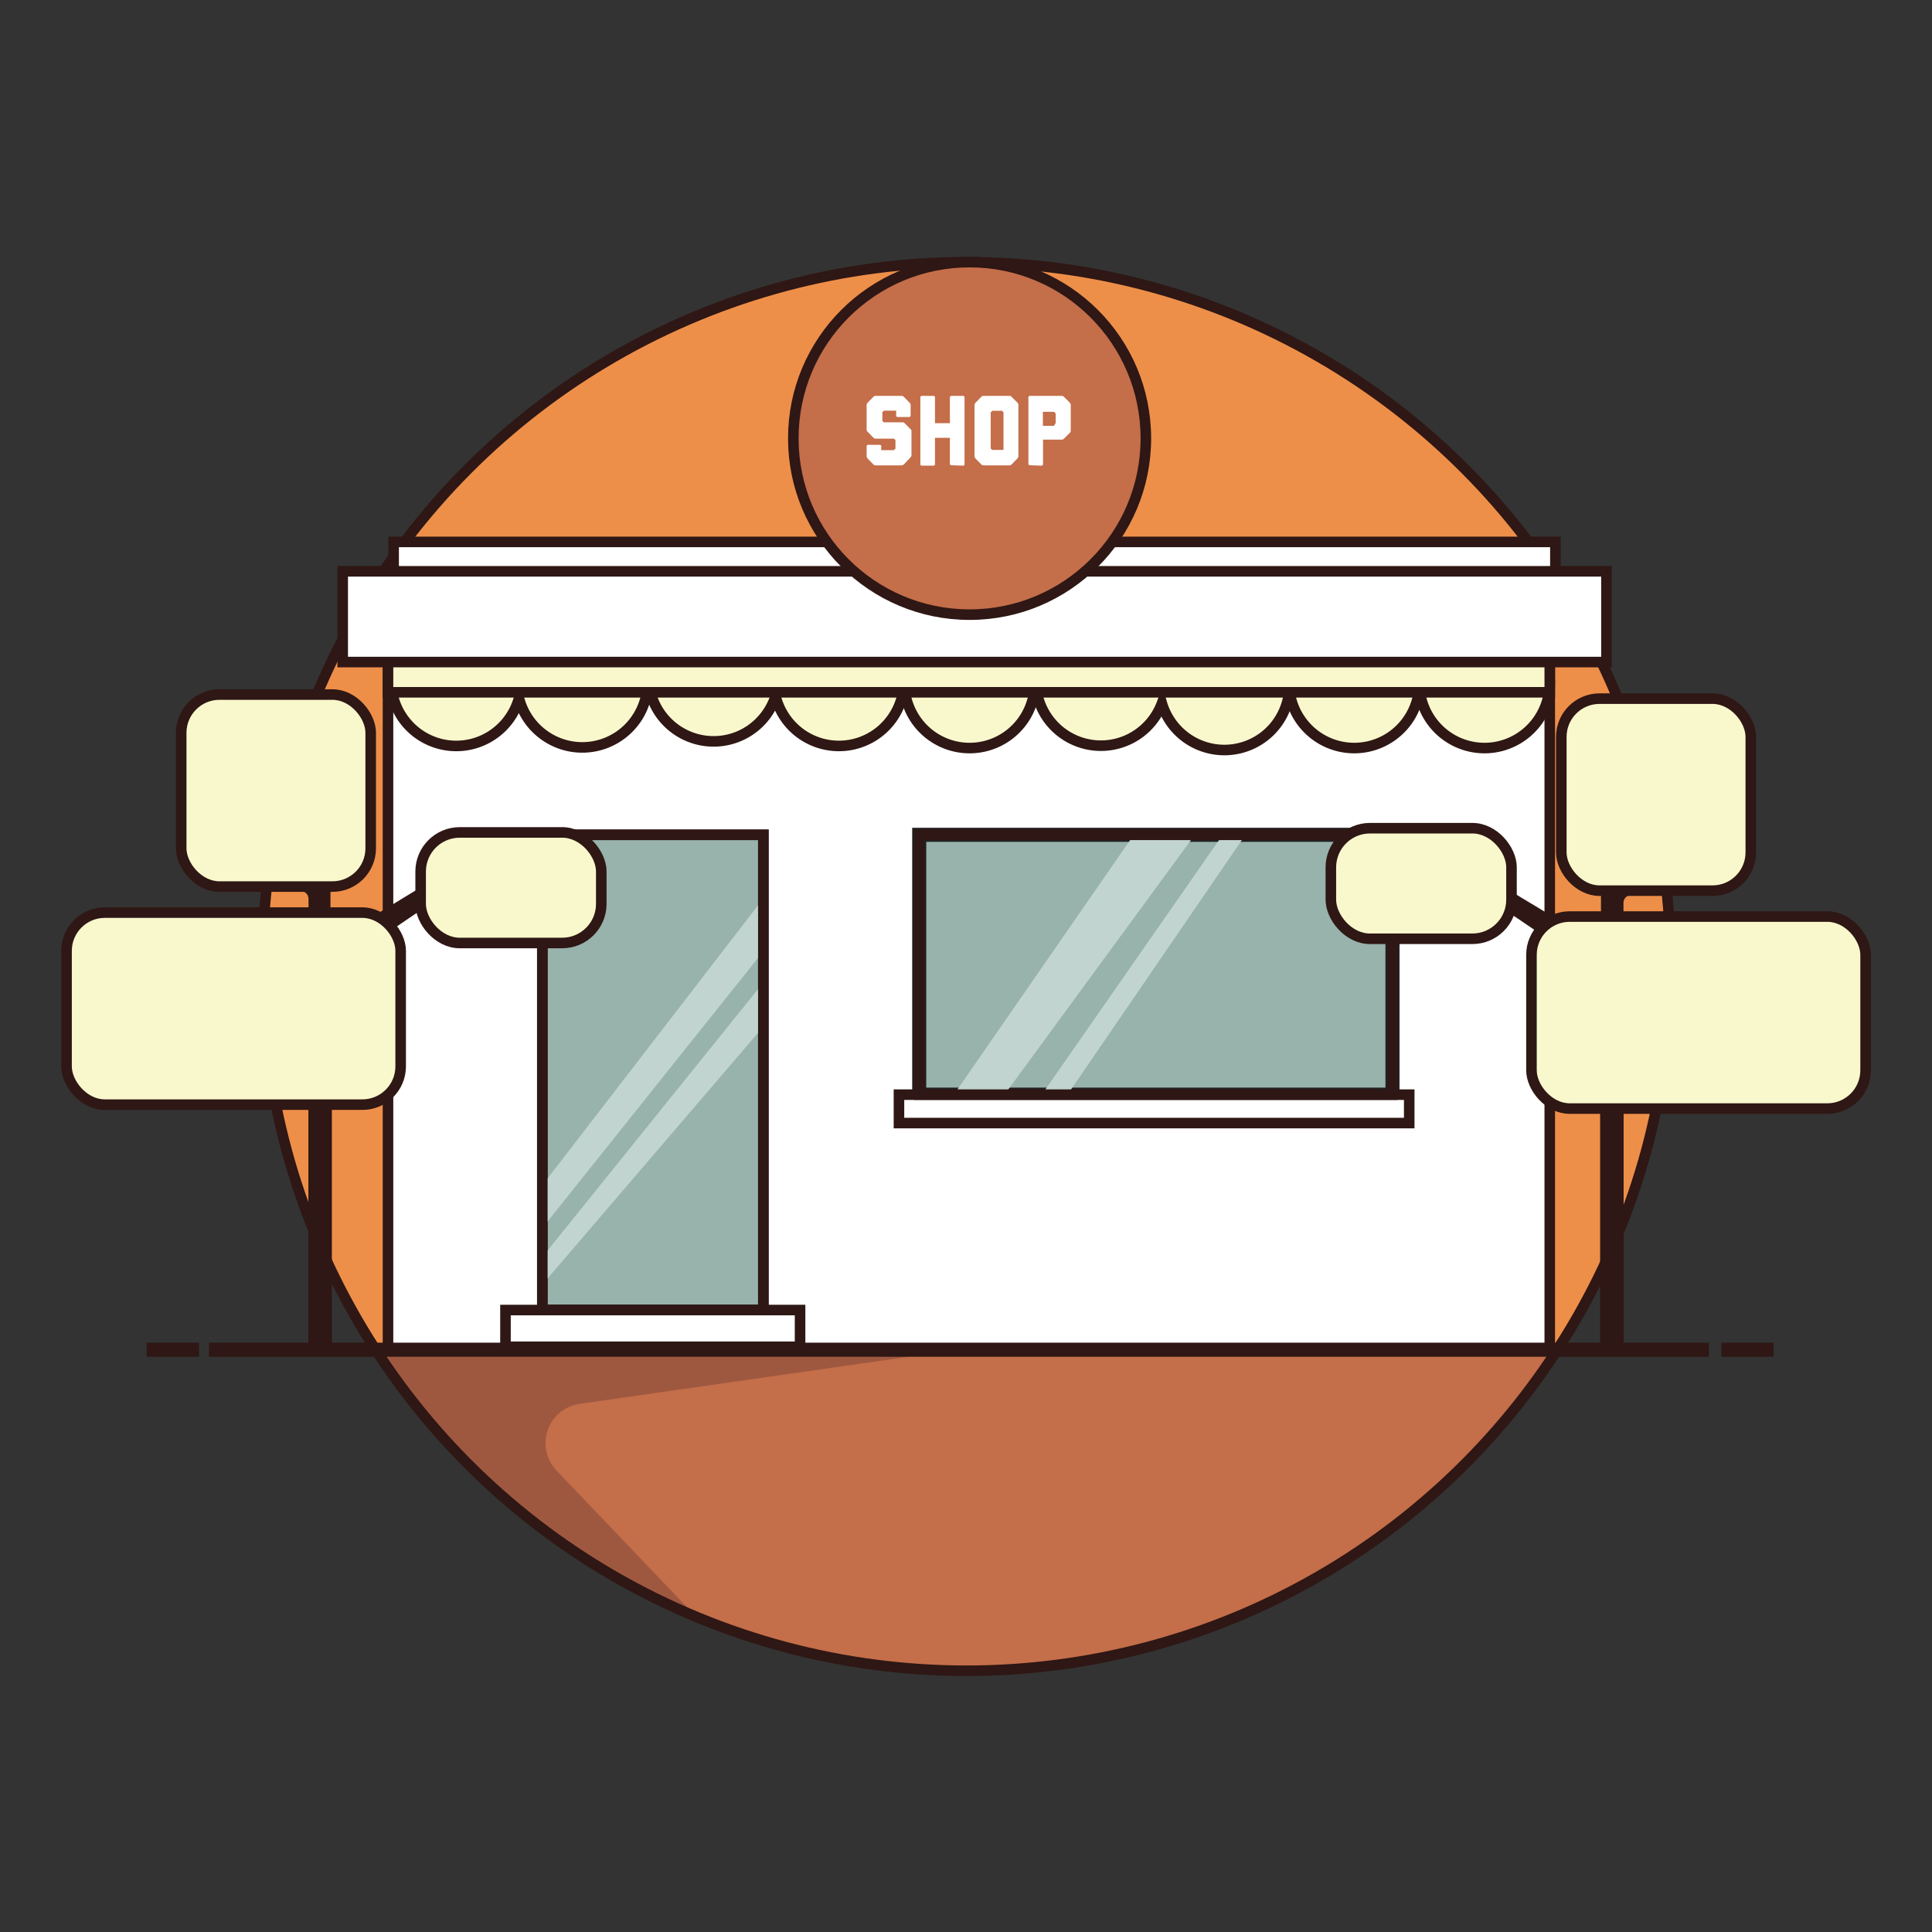 <svg id="Layer_1" data-name="Layer 1" xmlns="http://www.w3.org/2000/svg" viewBox="0 0 137.33 137.33"><rect x="0" y="0" width="137.33" height="137.33" fill="#333333" stroke="none"/><defs><style>.cls-1{fill:#ee8f49;}.cls-11,.cls-2{fill:#c46e4a;}.cls-3{fill:#9f5840;}.cls-4,.cls-9{fill:none;}.cls-11,.cls-4,.cls-5,.cls-6,.cls-8,.cls-9{stroke:#2e1714;}.cls-11,.cls-4,.cls-5,.cls-6,.cls-7,.cls-8,.cls-9{stroke-miterlimit:10;}.cls-11,.cls-4,.cls-5,.cls-6,.cls-8{stroke-width:0.75px;}.cls-12,.cls-5{fill:#fff;}.cls-6,.cls-7{fill:#98b2ac;}.cls-7{stroke:#231f20;}.cls-8{fill:#f9f8cd;}.cls-10{fill:#c2d4cf;}.cls-13{fill:#2e1714;}</style></defs><title>Artboard 3</title><circle class="cls-1" cx="68.7" cy="68.53" r="50.06"/><path class="cls-2" d="M26.39,95.55a50,50,0,0,0,84.61,0Z"/><path class="cls-3" d="M71.06,95.55l-.25,0L41.2,99.79a2.82,2.82,0,0,0-1.64,4.74l10.09,10.57s-14.89-5.76-23.25-19.56Z"/><circle class="cls-4" cx="68.7" cy="68.7" r="50.06"/><rect class="cls-5" x="27.58" y="46.79" width="82.58" height="49.15"/><rect class="cls-6" x="38.55" y="59.34" width="15.71" height="33.78"/><rect class="cls-7" x="65.34" y="59.34" width="33.64" height="18.47"/><rect class="cls-5" x="27.98" y="38.52" width="82.58" height="2.42"/><path class="cls-8" d="M45.83,47.49H36.89c0-.06,0-.11,0-.17v.17h-9a4.63,4.63,0,0,0,9,2.15,4.63,4.63,0,1,0,9-2.32Z"/><path class="cls-8" d="M64.13,47.49h-9c0-.06,0-.11,0-.17v.17h-9a4.63,4.63,0,0,0,9,2,4.63,4.63,0,1,0,9-2.2Z"/><path class="cls-8" d="M73.4,47.49h-9a4.64,4.64,0,1,0,9-.17Z"/><path class="cls-8" d="M91.47,47.49H82.71c0-.06,0-.11,0-.17v.17h-9A4.63,4.63,0,0,0,82.59,50a4.63,4.63,0,0,0,8.88-2.64Z"/><path class="cls-8" d="M100.74,47.49h-9a4.64,4.64,0,1,0,9-.17Z"/><path class="cls-8" d="M110,47.32v.17h-9a4.64,4.64,0,1,0,9-.17Z"/><rect class="cls-5" x="63.9" y="77.81" width="36.27" height="2.02"/><rect class="cls-5" x="35.93" y="93.12" width="20.94" height="2.61"/><line class="cls-9" x1="14.86" y1="95.94" x2="121.47" y2="95.94"/><rect class="cls-8" x="27.58" y="46.79" width="82.58" height="2.42"/><rect class="cls-5" x="24.36" y="40.61" width="89.83" height="6.45"/><polygon class="cls-10" points="67.8 77.81 80.59 59.34 84.93 59.34 71.4 77.81 67.8 77.81"/><polygon class="cls-10" points="74.05 77.81 86.91 59.34 88.53 59.34 75.88 77.81 74.05 77.81"/><rect class="cls-4" x="65.34" y="59.34" width="33.64" height="18.47"/><polygon class="cls-10" points="38.55 84.25 54.26 63.86 54.26 67.62 38.55 87.29 38.55 84.25"/><polygon class="cls-10" points="38.55 89.35 54.26 69.84 54.26 72.98 38.55 91.31 38.55 89.35"/><rect class="cls-4" x="38.55" y="59.34" width="15.71" height="33.78"/><line class="cls-9" x1="14.14" y1="95.94" x2="10.42" y2="95.94"/><line class="cls-9" x1="126.07" y1="95.94" x2="122.36" y2="95.94"/><circle class="cls-11" cx="68.92" cy="31.16" r="12.53"/><path class="cls-12" d="M64.26,33a.3.3,0,0,1-.18.08H62.25a.23.23,0,0,1-.18-.08l-.39-.4a.3.3,0,0,1-.08-.2v-.68a.1.1,0,0,1,.11-.1h.83a.1.1,0,0,1,.1.1V32h.89l0,0,.12-.11a.06.06,0,0,0,0,0v-.54a.08.08,0,0,0,0-.07l-.11-.1,0,0H62.25a.23.23,0,0,1-.18-.08l-.39-.4a.25.25,0,0,1-.08-.18V28.8a.25.25,0,0,1,.08-.18l.39-.4a.21.21,0,0,1,.18-.08h1.83a.23.23,0,0,1,.18.08l.39.4a.27.27,0,0,1,.08.19v.73a.1.1,0,0,1-.11.1H63.8a.1.1,0,0,1-.1-.1v-.35h-.87l0,0-.11.11a.07.07,0,0,0,0,.06v.56a.07.07,0,0,0,0,0l.1.1h1.32a.2.2,0,0,1,.18.08l.39.39a.21.21,0,0,1,.08.18v1.67a.25.25,0,0,1-.08.18Z"/><path class="cls-12" d="M67.62,33.07a.1.1,0,0,1-.1-.1V31.12H66.46V33a.1.1,0,0,1-.1.1h-.84a.1.1,0,0,1-.1-.1V28.24a.1.1,0,0,1,.1-.1h.84a.1.1,0,0,1,.1.1v1.84h1.06V28.24a.1.1,0,0,1,.1-.1h.84a.1.1,0,0,1,.1.1V33a.1.1,0,0,1-.1.1Z"/><path class="cls-12" d="M71.92,33a.22.22,0,0,1-.16.08H69.92a.23.23,0,0,1-.18-.08l-.39-.4a.24.24,0,0,1-.08-.18V28.8a.28.28,0,0,1,.08-.18l.39-.4a.24.24,0,0,1,.18-.08h1.82a.19.19,0,0,1,.18.08l.4.4a.25.25,0,0,1,.07.18v3.61a.27.27,0,0,1-.07.18Zm-.59-1.06a.06.06,0,0,0,0,0V29.37a.07.07,0,0,0,0-.06l-.11-.11a.06.06,0,0,0,0,0h-.68l0,0-.12.11a.07.07,0,0,0,0,.06v2.51a.09.09,0,0,0,0,0l.1.1h.82Z"/><path class="cls-12" d="M73.2,33.07a.1.1,0,0,1-.1-.1V28.24a.1.1,0,0,1,.1-.1h2.25a.23.23,0,0,1,.18.07l.4.4a.23.23,0,0,1,.08.18v1.8a.22.22,0,0,1-.08.19l-.4.4a.23.23,0,0,1-.17.07H74.14V33a.11.11,0,0,1-.11.1Zm1.84-3a.06.06,0,0,0,0,0v-.68a.05.05,0,0,0,0,0l-.12-.12-.06,0h-.73v1h.73a.07.07,0,0,0,.06,0Z"/><path class="cls-13" d="M122.07,70.43a.55.55,0,0,0-.39,0l-.9.33,2.46-1.09a.55.55,0,0,0-.19-.64l-1.53-1.12.94,1.71a44.9,44.9,0,0,0,0-4.78l-3.23,6.33a.55.55,0,0,1-.3.27l-2.8,1a.55.55,0,0,1-.73-.51V64.17a.55.55,0,0,1,.24-.45l3-2a.55.55,0,0,0,.2-.25l1.61-4.06L118.83,60a.55.55,0,0,1-.13.14l-2.41,1.82a.55.55,0,0,1-.88-.44V56.81a.55.55,0,0,0,0-.17l-1.64-4.92.82,5.48a.55.55,0,0,1,0,.22l-.79,2.93a.55.55,0,0,0,0,.14v5.75a.55.55,0,0,1-.83.47L107,63.12a.55.55,0,0,0-.44-.06l-7,2L96.14,63l3.33,3.33,6.76-2.16,7.27,4.93a.55.55,0,0,1,.24.45v2.62a.55.55,0,0,1-.28.48l-4.13,2.28A.55.55,0,0,1,109,75l.47-.63-.12,1.7a.55.55,0,0,0,.41,0l3.18-1.69a.55.55,0,0,1,.8.48V96.1h1.67V74.43a.55.55,0,0,1,.3-.49L121,71.81a.55.55,0,0,1,.35-.05l10.43,2.51Z"/><rect class="cls-8" x="94.6" y="58.87" width="12.84" height="7.86" rx="2.78" ry="2.78"/><rect class="cls-8" x="110.98" y="49.66" width="13.47" height="13.65" rx="2.72" ry="2.72"/><rect class="cls-8" x="108.86" y="65.15" width="23.75" height="13.65" rx="2.72" ry="2.72"/><path class="cls-13" d="M15.26,70.15a.55.55,0,0,1,.39,0l.9.33-2.46-1.09a.55.55,0,0,1,.19-.64l1.53-1.12-.94,1.71a44.9,44.9,0,0,1,0-4.78l3.23,6.33a.55.55,0,0,0,.3.27l2.8,1a.55.55,0,0,0,.73-.51V63.89a.55.55,0,0,0-.24-.45l-3-2a.55.55,0,0,1-.2-.25l-1.61-4.06,1.62,2.56a.55.55,0,0,0,.13.14L21,61.66a.55.55,0,0,0,.88-.44V56.53a.55.55,0,0,1,0-.17l1.64-4.92-.82,5.48a.55.55,0,0,0,0,.22l.79,2.93a.55.55,0,0,1,0,.14V66a.55.55,0,0,0,.83.47l5.89-3.58a.55.55,0,0,1,.44-.06l7,2,3.43-2.11-3.33,3.33L31.1,63.89l-7.27,4.93a.55.55,0,0,0-.24.45V71.9a.55.55,0,0,0,.28.48L28,74.66a.55.55,0,0,0,.33.06l-.47-.63.12,1.7a.55.55,0,0,1-.41,0l-3.18-1.69a.55.55,0,0,0-.8.48V95.82H21.92V74.15a.55.55,0,0,0-.3-.49l-5.25-2.13a.55.55,0,0,0-.35-.05L5.59,74Z"/><rect class="cls-8" x="29.9" y="59.18" width="12.84" height="7.86" rx="2.78" ry="2.78" transform="translate(72.64 126.21) rotate(-180)"/><rect class="cls-8" x="12.88" y="49.38" width="13.47" height="13.65" rx="2.72" ry="2.72" transform="translate(39.23 112.4) rotate(-180)"/><rect class="cls-8" x="4.73" y="64.87" width="23.75" height="13.65" rx="2.72" ry="2.72" transform="translate(33.21 143.39) rotate(-180)"/></svg>